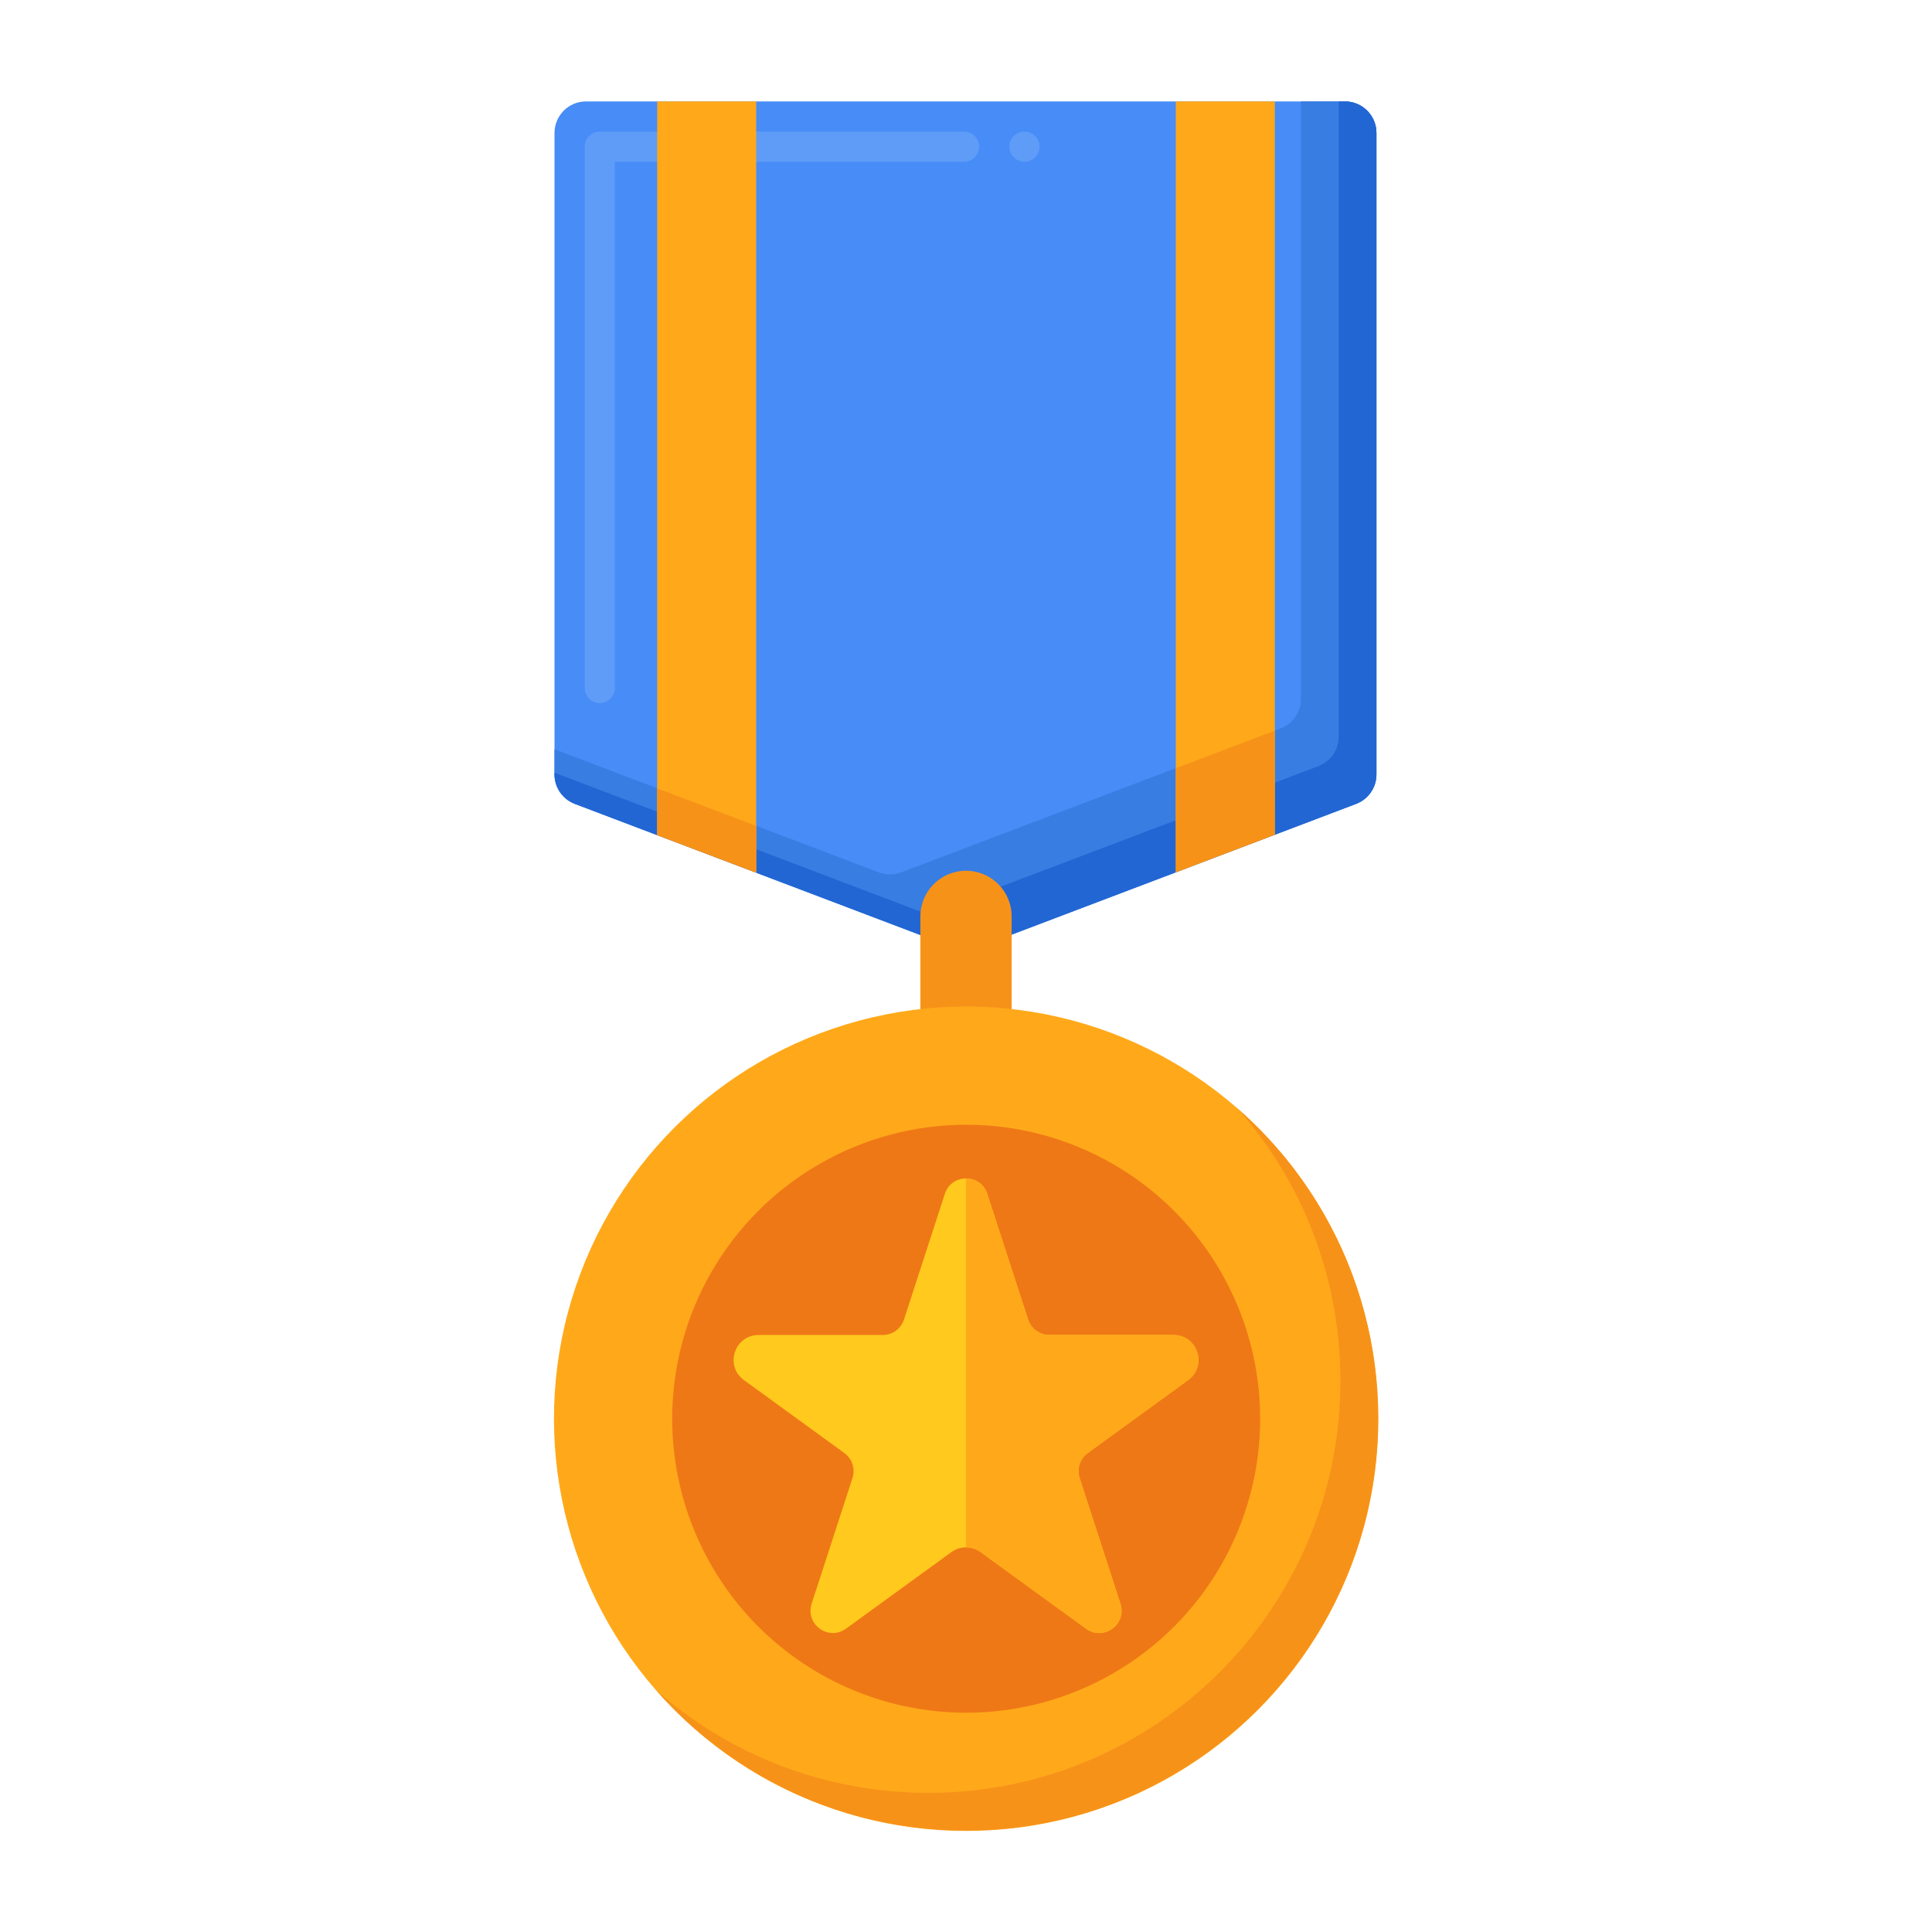 <svg version="1.1" xmlns="http://www.w3.org/2000/svg" xmlns:xlink="http://www.w3.org/1999/xlink" viewBox="0 0 172 172"><g fill="none" fill-rule="nonzero" stroke="none" stroke-width="1" stroke-linecap="butt" stroke-linejoin="miter" stroke-miterlimit="10" stroke-dasharray="" stroke-dashoffset="0" font-family="none" font-weight="none" font-size="none" text-anchor="none" style="mix-blend-mode: normal"><path d="M0,172v-172h172v172z" fill="none"></path><g><path d="M119.732,9.029h-67.557c-1.551,0 -2.809,1.258 -2.809,2.809v57.102c0,1.167 0.722,2.212 1.812,2.626l33.779,12.82c0.642,0.244 1.351,0.244 1.993,0l33.779,-12.82c1.091,-0.414 1.812,-1.459 1.812,-2.626v-57.102c0.001,-1.551 -1.257,-2.809 -2.808,-2.809z" fill="#478cf7"></path><path d="M53.394,62.599c-0.739,0 -1.337,-0.605 -1.337,-1.344v-48.194c0,-0.355 0.141,-0.705 0.39,-0.954c0.249,-0.249 0.598,-0.39 0.947,-0.39h32.438c0.739,0 1.337,0.605 1.337,1.344c0,0.74 -0.598,1.344 -1.337,1.344h-31.094v46.836c0.007,0.007 0.007,0.007 0.007,0.014c0,0.738 -0.605,1.343 -1.35,1.343zM91.2,14.404c-0.739,0 -1.337,-0.604 -1.337,-1.344c0,-0.745 0.598,-1.344 1.337,-1.344c0.746,0 1.35,0.599 1.35,1.344c0,0.74 -0.605,1.344 -1.35,1.344z" fill="#5e9cf7"></path><path d="M119.732,9.029h-3.91v53.192c0,1.167 -0.722,2.212 -1.812,2.626l-33.779,12.82c-0.642,0.244 -1.351,0.244 -1.993,0l-28.872,-10.958v2.231c0,1.167 0.722,2.212 1.812,2.626l33.779,12.82c0.642,0.244 1.351,0.244 1.993,0l33.779,-12.82c1.091,-0.414 1.812,-1.459 1.812,-2.626v-57.103c0.001,-1.551 -1.257,-2.809 -2.808,-2.809z" fill="#377de2"></path><path d="M119.732,9.029h-0.55v56.552c0,1.167 -0.722,2.212 -1.812,2.626l-33.779,12.82c-0.642,0.244 -1.351,0.244 -1.993,0l-32.232,-12.233v0.146c0,1.167 0.722,2.212 1.812,2.626l33.779,12.82c0.642,0.244 1.351,0.244 1.993,0l33.779,-12.82c1.091,-0.414 1.812,-1.459 1.812,-2.626v-57.102c0.001,-1.551 -1.257,-2.809 -2.808,-2.809z" fill="#2266d3"></path><path d="M90.063,92.009h-8.126v-10.425c0,-2.244 1.819,-4.063 4.063,-4.063v0c2.244,0 4.063,1.819 4.063,4.063z" fill="#f79219"></path><circle cx="-42.399" cy="223.411" transform="rotate(-45.001) scale(0.672,0.672)" r="54.608" fill="#ffa91a"></circle><path d="M110.209,98.713c5.678,6.461 9.121,14.933 9.121,24.21c0,20.263 -16.427,36.689 -36.69,36.689c-9.277,0 -17.749,-3.443 -24.21,-9.121c6.724,7.651 16.583,12.48 27.569,12.48c20.263,0 36.69,-16.426 36.69,-36.689c0.001,-10.986 -4.829,-20.845 -12.48,-27.569z" fill="#f79219"></path><circle cx="128" cy="187.955" transform="scale(0.672,0.672)" r="38.95" fill="#ef7816"></circle><g fill="#ffc91d"><path d="M87.892,106.289l3.635,11.186c0.266,0.82 1.03,1.375 1.892,1.375h11.051c2.151,0 3.045,2.752 1.305,4.016l-8.94,6.496c-0.697,0.507 -0.989,1.404 -0.722,2.224l3.635,11.186c0.595,1.833 -1.502,3.357 -3.061,2.224l-9.379,-6.815c-0.778,-0.565 -1.832,-0.565 -2.61,0l-9.379,6.815c-1.559,1.133 -3.656,-0.391 -3.061,-2.224l3.635,-11.186c0.267,-0.82 -0.026,-1.717 -0.722,-2.224l-8.94,-6.496c-1.74,-1.264 -0.846,-4.016 1.305,-4.016h11.051c0.862,0 1.625,-0.555 1.892,-1.375l3.635,-11.186c0.592,-1.832 3.185,-1.832 3.781,0z"></path></g><g fill="#ffa91a"><path d="M87.305,138.18l9.379,6.815c1.559,1.133 3.656,-0.391 3.061,-2.224l-3.635,-11.186c-0.266,-0.82 0.026,-1.717 0.722,-2.224l8.94,-6.496c1.74,-1.264 0.846,-4.016 -1.305,-4.016h-11.051c-0.862,0 -1.625,-0.555 -1.892,-1.375l-3.635,-11.186c-0.298,-0.916 -1.094,-1.375 -1.892,-1.375v32.842c0.46,0 0.918,0.142 1.307,0.425z"></path></g><g><path d="M104.677,77.658l8.816,-3.346v-65.283h-8.816z" fill="#ffa91a"></path><path d="M113.493,65.044l-8.816,3.346v9.269l3.744,-1.421l5.071,-1.925z" fill="#f79219"></path><path d="M58.507,74.348l8.816,3.345v-68.664h-8.816z" fill="#ffa91a"></path><path d="M58.507,70.179v4.169l5.977,2.268l2.839,1.077v-4.168z" fill="#f79219"></path></g></g></g></svg>